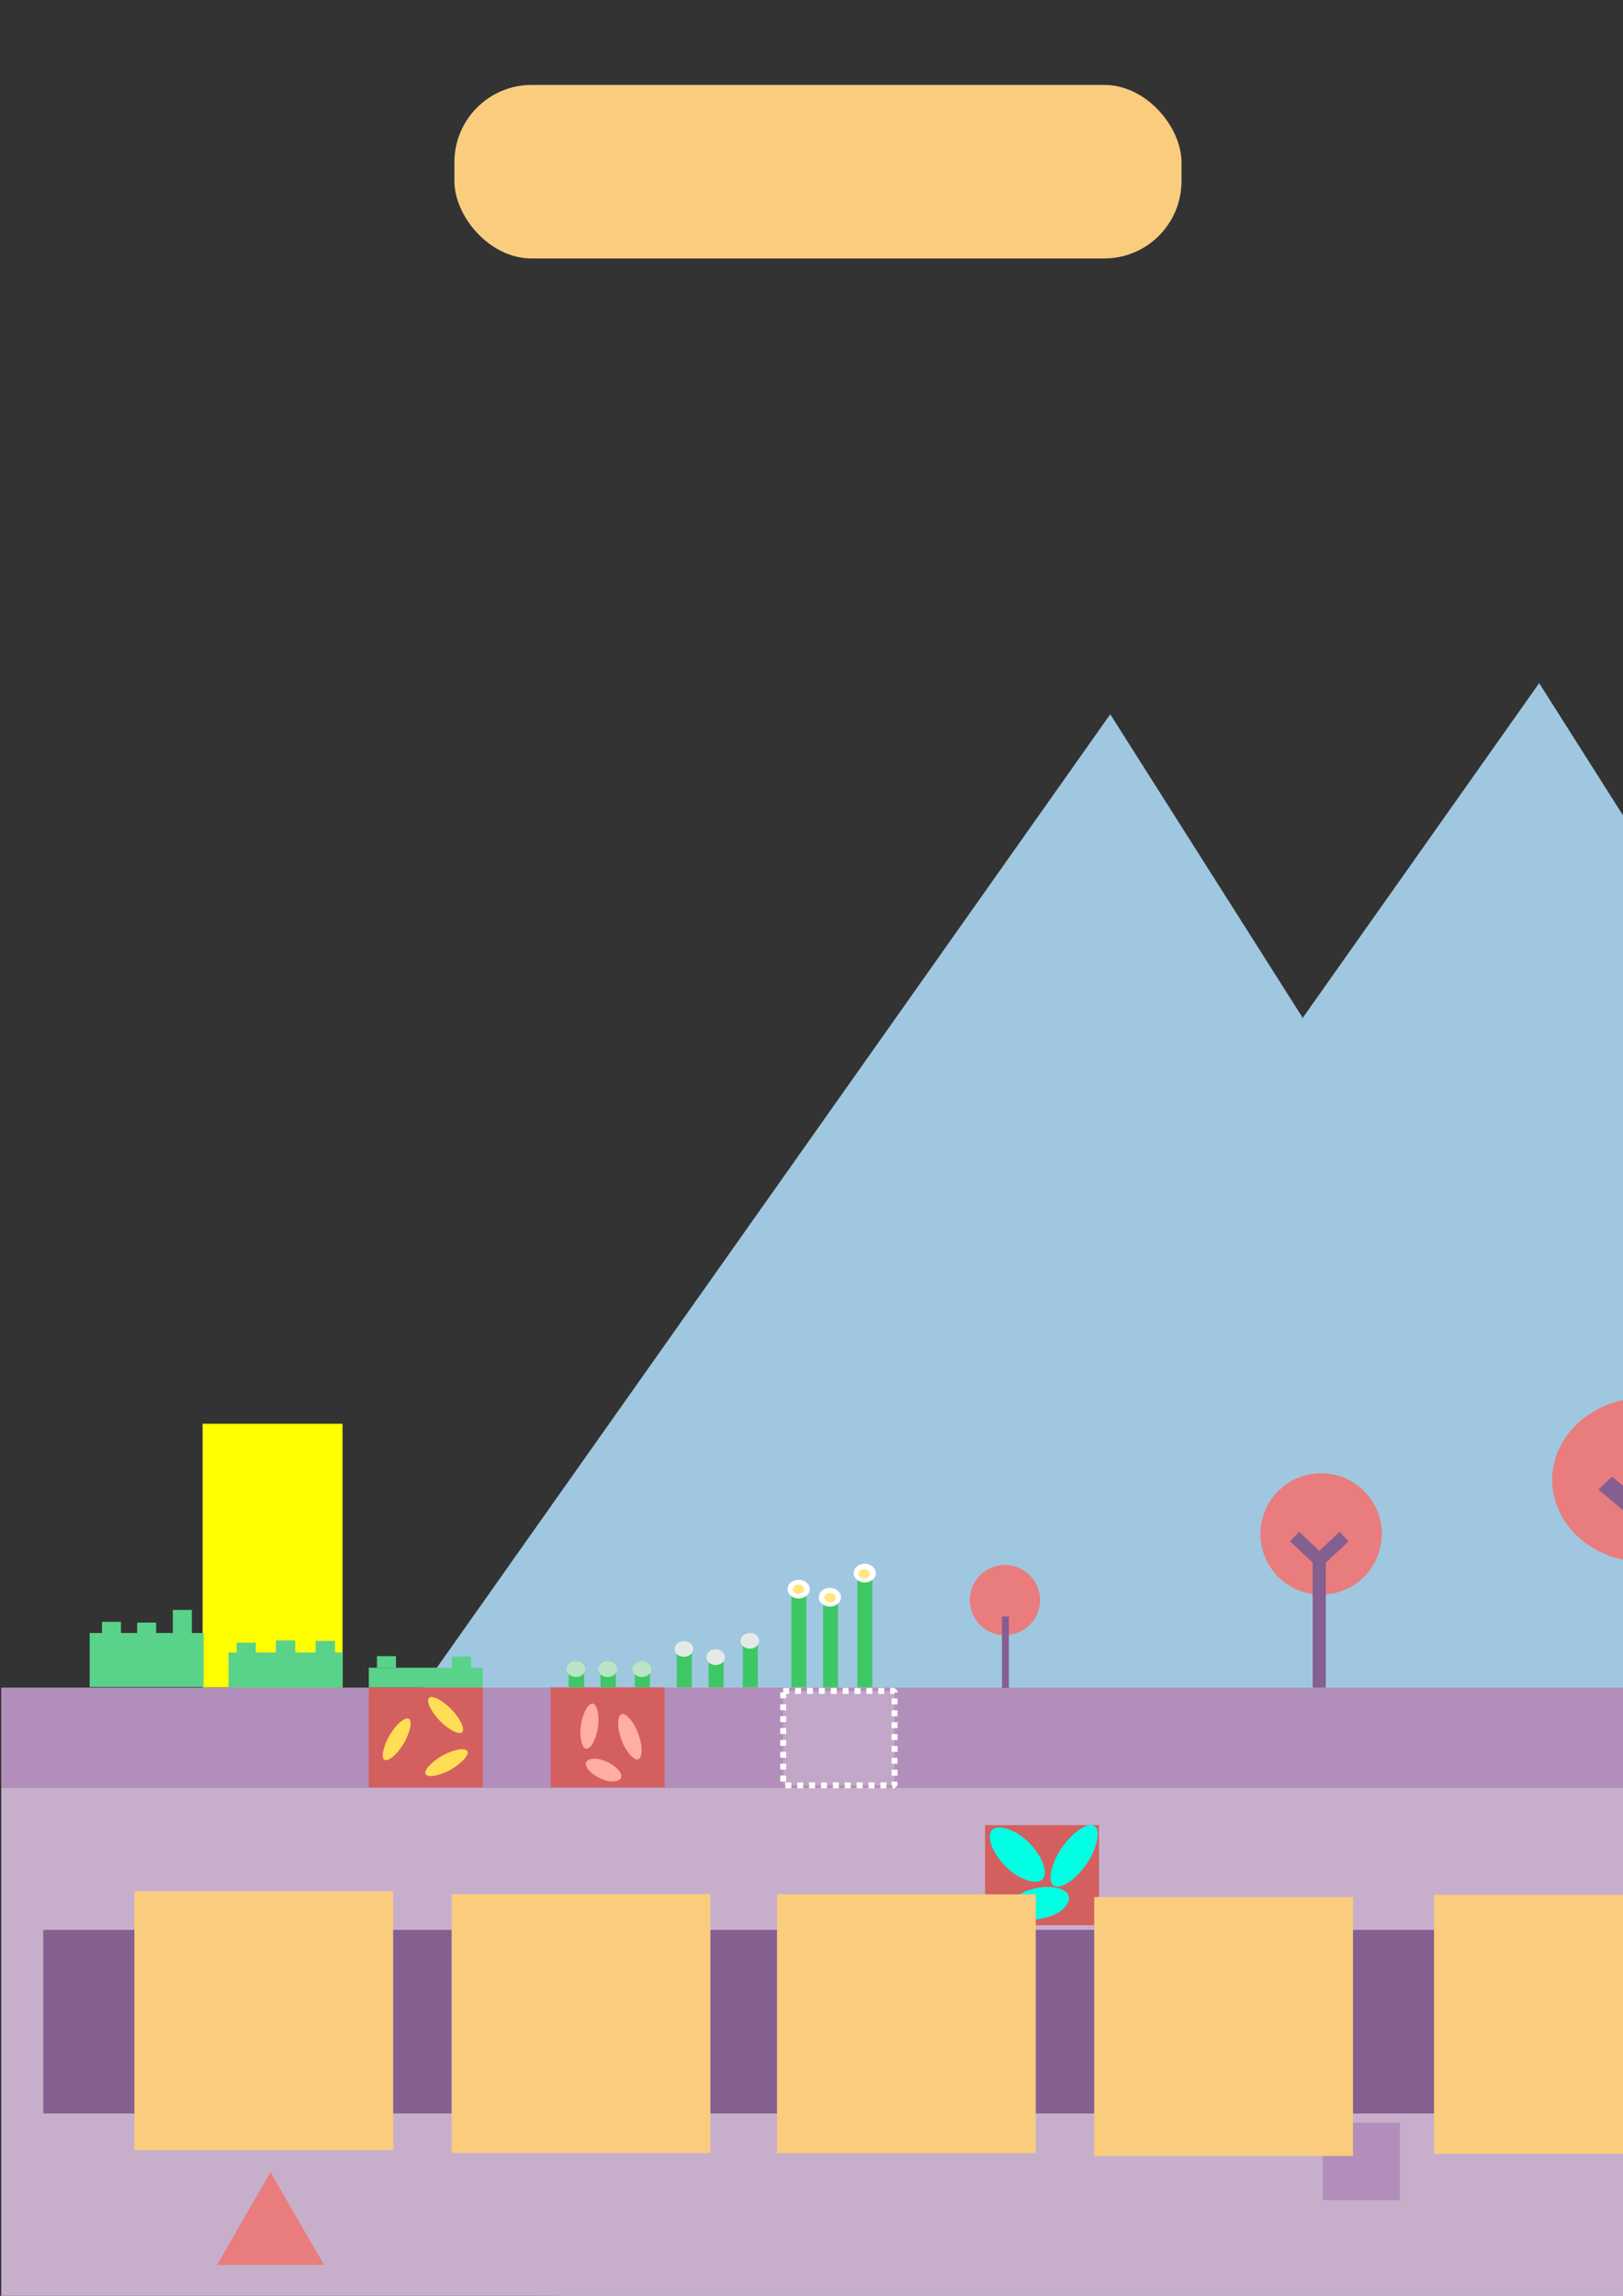 <?xml version="1.0" encoding="UTF-8" standalone="no"?>
<!-- Created with Inkscape (http://www.inkscape.org/) -->

<svg
   xmlns:dc="http://purl.org/dc/elements/1.1/"
   xmlns:cc="http://creativecommons.org/ns#"
   xmlns:rdf="http://www.w3.org/1999/02/22-rdf-syntax-ns#"
   xmlns:svg="http://www.w3.org/2000/svg"
   xmlns="http://www.w3.org/2000/svg"
   xmlns:sodipodi="http://sodipodi.sourceforge.net/DTD/sodipodi-0.dtd"
   xmlns:inkscape="http://www.inkscape.org/namespaces/inkscape"
   width="210mm"
   height="297mm"
   viewBox="0 0 210 297"
   version="1.1"
   id="svg8"
   sodipodi:docname="components.svg"
   inkscape:version="0.92.2 (5c3e80d, 2017-08-06)">
  <rect x="0" y="0" width="210" height="297" fill="#333333" stroke="none"/>
  <defs
     id="defs2" />
  <sodipodi:namedview
     id="base"
     pagecolor="#ffffff"
     bordercolor="#666666"
     borderopacity="1.0"
     inkscape:pageopacity="0.0"
     inkscape:pageshadow="2"
     inkscape:zoom="0.98994949"
     inkscape:cx="581.93061"
     inkscape:cy="330.01416"
     inkscape:document-units="mm"
     inkscape:current-layer="layer12"
     showgrid="false"
     inkscape:measure-start="90.728,248.571"
     inkscape:measure-end="0,0"
     inkscape:window-width="1920"
     inkscape:window-height="1017"
     inkscape:window-x="-8"
     inkscape:window-y="-8"
     inkscape:window-maximized="1" />
  <g
     inkscape:label="Calque 1"
     inkscape:groupmode="layer"
     id="layer1"
     style="display:inline" />
  <g
     inkscape:groupmode="layer"
     id="layer4"
     inkscape:label="bg_far"
     style="display:inline"
     sodipodi:insensitive="true">
    <path
       sodipodi:type="star"
       style="opacity:1;fill:#9fc7e0;fill-opacity:1;stroke:none;stroke-width:1.323;stroke-miterlimit:4;stroke-dasharray:none;stroke-opacity:1"
       id="path5440"
       sodipodi:sides="3"
       sodipodi:cx="71.059525"
       sodipodi:cy="342.35712"
       sodipodi:r1="258.60641"
       sodipodi:r2="129.30322"
       sodipodi:arg1="-1.5474088"
       sodipodi:arg2="-0.50021123"
       inkscape:flatsided="false"
       inkscape:rounded="0"
       inkscape:randomized="0"
       d="M 77.107,83.821 184.521,280.342 291.934,476.862 68.036,471.625 -155.863,466.388 -39.378,275.104 Z"
       inkscape:transform-center-x="1.8623286"
       inkscape:transform-center-y="-32.94243"
       transform="matrix(0.616,0,0,0.531,96.158,47.893)"
       inkscape:export-filename="C:\Users\Brice\Documents\ldjam41\assets\world\far_background.png"
       inkscape:export-xdpi="54"
       inkscape:export-ydpi="54" />
    <path
       sodipodi:type="star"
       style="opacity:1;fill:#9fc7e0;fill-opacity:1;stroke:none;stroke-width:1.323;stroke-miterlimit:4;stroke-dasharray:none;stroke-opacity:1"
       id="path5440-3"
       sodipodi:sides="3"
       sodipodi:cx="71.059525"
       sodipodi:cy="342.35712"
       sodipodi:r1="258.60641"
       sodipodi:r2="129.30322"
       sodipodi:arg1="-1.5474088"
       sodipodi:arg2="-0.50021123"
       inkscape:flatsided="false"
       inkscape:rounded="0"
       inkscape:randomized="0"
       d="M 77.107,83.821 184.521,280.342 291.934,476.862 68.036,471.625 -155.863,466.388 -39.378,275.104 Z"
       inkscape:transform-center-x="1.8623286"
       inkscape:transform-center-y="-32.94243"
       transform="matrix(0.616,0,0,0.531,151.655,43.866)"
       inkscape:export-filename="C:\Users\Brice\Documents\ldjam41\assets\world\far_background.png"
       inkscape:export-xdpi="54"
       inkscape:export-ydpi="54" />
  </g>
  <g
     inkscape:groupmode="layer"
     id="layer3"
     inkscape:label="background"
     style="display:inline"
     sodipodi:insensitive="true">
    <rect
       style="opacity:1;fill:#72ba8a;fill-opacity:1;stroke:none;stroke-width:0.624;stroke-miterlimit:4;stroke-dasharray:none;stroke-opacity:1"
       id="rect5387-7"
       width="110.974"
       height="151.564"
       x="301.22"
       y="156.149"
       rx="52.961"
       inkscape:export-filename="C:\Users\Brice\Documents\ldjam41\assets\world\background.png"
       inkscape:export-xdpi="54"
       inkscape:export-ydpi="54" />
    <rect
       style="opacity:1;fill:#a0d0c2;fill-opacity:1;stroke:none;stroke-width:0.692;stroke-miterlimit:4;stroke-dasharray:none;stroke-opacity:1"
       id="rect5387"
       width="110.974"
       height="186.437"
       x="397.065"
       y="113.71"
       rx="52.961"
       inkscape:export-filename="C:\Users\Brice\Documents\ldjam41\assets\world\background.png"
       inkscape:export-xdpi="54"
       inkscape:export-ydpi="54" />
  </g>
  <g
     inkscape:groupmode="layer"
     id="layer2"
     inkscape:label="ground"
     sodipodi:insensitive="true"
     style="display:inline">
    <rect
       style="opacity:1;fill:#c7afcc;fill-opacity:1;stroke:none;stroke-width:5.535;stroke-miterlimit:4;stroke-dasharray:none;stroke-opacity:1"
       id="rect4543"
       width="1202.22"
       height="80.494"
       x="0.164"
       y="218.319"
       inkscape:export-filename="C:\Users\Brice\Documents\ldjam41\assets\world\ground.png"
       inkscape:export-xdpi="54"
       inkscape:export-ydpi="54" />
    <rect
       style="opacity:1;fill:#b28eba;fill-opacity:1;stroke:none;stroke-width:3.434;stroke-miterlimit:4;stroke-dasharray:none;stroke-opacity:1"
       id="rect4545"
       width="1202.22"
       height="12.985"
       x="0.164"
       y="218.319"
       inkscape:export-filename="C:\Users\Brice\Documents\ldjam41\assets\world\ground.png"
       inkscape:export-xdpi="54"
       inkscape:export-ydpi="54" />
    <rect
       style="opacity:1;fill:#b28eba;fill-opacity:1;stroke:none;stroke-width:1.323;stroke-miterlimit:4;stroke-dasharray:none;stroke-opacity:1"
       id="rect5277"
       width="10"
       height="10"
       x="32.506"
       y="248.619"
       inkscape:export-filename="C:\Users\Brice\Documents\ldjam41\assets\world\ground.png"
       inkscape:export-xdpi="54"
       inkscape:export-ydpi="54" />
    <rect
       style="opacity:1;fill:#b28eba;fill-opacity:1;stroke:none;stroke-width:1.323;stroke-miterlimit:4;stroke-dasharray:none;stroke-opacity:1"
       id="rect5277-1"
       width="10"
       height="10"
       x="171.137"
       y="274.613"
       inkscape:export-filename="C:\Users\Brice\Documents\ldjam41\assets\world\ground.png"
       inkscape:export-xdpi="54"
       inkscape:export-ydpi="54" />
    <rect
       style="opacity:1;fill:#b28eba;fill-opacity:1;stroke:none;stroke-width:1.323;stroke-miterlimit:4;stroke-dasharray:none;stroke-opacity:1"
       id="rect5277-1-5"
       width="10"
       height="10"
       x="328.375"
       y="254.202"
       inkscape:export-filename="C:\Users\Brice\Documents\ldjam41\assets\world\ground.png"
       inkscape:export-xdpi="54"
       inkscape:export-ydpi="54" />
    <rect
       style="opacity:1;fill:#b28eba;fill-opacity:1;stroke:none;stroke-width:1.323;stroke-miterlimit:4;stroke-dasharray:none;stroke-opacity:1"
       id="rect5277-1-5-8"
       width="10"
       height="10"
       x="528.702"
       y="273.101"
       inkscape:export-filename="C:\Users\Brice\Documents\ldjam41\assets\world\ground.png"
       inkscape:export-xdpi="54"
       inkscape:export-ydpi="54" />
    <rect
       style="opacity:1;fill:#b28eba;fill-opacity:1;stroke:none;stroke-width:1.323;stroke-miterlimit:4;stroke-dasharray:none;stroke-opacity:1"
       id="rect5277-1-5-8-6"
       width="10"
       height="10"
       x="685.94"
       y="254.958"
       inkscape:export-filename="C:\Users\Brice\Documents\ldjam41\assets\world\ground.png"
       inkscape:export-xdpi="54"
       inkscape:export-ydpi="54" />
    <rect
       style="opacity:1;fill:#b28eba;fill-opacity:1;stroke:none;stroke-width:1.323;stroke-miterlimit:4;stroke-dasharray:none;stroke-opacity:1"
       id="rect5277-1-5-8-6-3"
       width="10"
       height="10"
       x="843.935"
       y="277.637"
       inkscape:export-filename="C:\Users\Brice\Documents\ldjam41\assets\world\ground.png"
       inkscape:export-xdpi="54"
       inkscape:export-ydpi="54" />
    <rect
       style="opacity:1;fill:#b28eba;fill-opacity:1;stroke:none;stroke-width:1.323;stroke-miterlimit:4;stroke-dasharray:none;stroke-opacity:1"
       id="rect5277-1-5-8-6-3-5"
       width="10"
       height="10"
       x="1052.577"
       y="247.399"
       inkscape:export-filename="C:\Users\Brice\Documents\ldjam41\assets\world\ground.png"
       inkscape:export-xdpi="54"
       inkscape:export-ydpi="54" />
  </g>
  <g
     inkscape:groupmode="layer"
     id="layer7"
     inkscape:label="player"
     sodipodi:insensitive="true">
    <rect
       style="opacity:1;fill:#ffff00;fill-opacity:1;stroke:none;stroke-width:1.339;stroke-miterlimit:4;stroke-dasharray:none;stroke-opacity:1"
       id="rect6040"
       width="18.108"
       height="34.105"
       x="26.21"
       y="184.182"
       inkscape:export-filename="C:\Users\Brice\Documents\ldjam41\assets\player\player.png"
       inkscape:export-xdpi="54"
       inkscape:export-ydpi="54" />
  </g>
  <g
     inkscape:groupmode="layer"
     id="layer5"
     inkscape:label="grass_seed"
     sodipodi:insensitive="true"
     style="display:inline">
    <rect
       style="opacity:1;fill:#d35f5f;fill-opacity:1;stroke:none;stroke-width:1.569;stroke-miterlimit:4;stroke-dasharray:none;stroke-opacity:1"
       id="rect5478"
       width="14.741"
       height="12.946"
       x="47.719"
       y="218.286"
       inkscape:export-filename="C:\Users\Brice\Documents\ldjam41\assets\items\seeds\grass.png"
       inkscape:export-xdpi="54"
       inkscape:export-ydpi="54" />
    <rect
       style="opacity:1;fill:#ffdd55;fill-opacity:1;stroke:none;stroke-width:1.609;stroke-miterlimit:4;stroke-dasharray:none;stroke-opacity:1"
       id="rect5480"
       width="2.113"
       height="6.176"
       x="159.195"
       y="162.987"
       rx="12.162"
       transform="rotate(31.127)"
       inkscape:export-filename="C:\Users\Brice\Documents\ldjam41\assets\items\seeds\grass.png"
       inkscape:export-xdpi="54"
       inkscape:export-ydpi="54" />
    <rect
       style="opacity:1;fill:#ffdd55;fill-opacity:1;stroke:none;stroke-width:1.609;stroke-miterlimit:4;stroke-dasharray:none;stroke-opacity:1"
       id="rect5480-2"
       width="2.113"
       height="6.176"
       x="-112.229"
       y="197.386"
       rx="12.162"
       transform="rotate(-43.577)"
       inkscape:export-filename="C:\Users\Brice\Documents\ldjam41\assets\items\seeds\grass.png"
       inkscape:export-xdpi="54"
       inkscape:export-ydpi="54"
       inkscape:transform-center-x="-1.0690781"
       inkscape:transform-center-y="0.13363476" />
    <rect
       style="opacity:1;fill:#ffdd55;fill-opacity:1;stroke:none;stroke-width:1.609;stroke-miterlimit:4;stroke-dasharray:none;stroke-opacity:1"
       id="rect5480-2-9"
       width="2.113"
       height="6.176"
       x="226.944"
       y="54.79"
       rx="12.162"
       transform="rotate(61.539)"
       inkscape:export-filename="C:\Users\Brice\Documents\ldjam41\assets\items\seeds\grass.png"
       inkscape:export-xdpi="54"
       inkscape:export-ydpi="54" />
  </g>
  <g
     inkscape:label="flower_seed"
     id="g5545"
     inkscape:groupmode="layer"
     style="display:inline"
     sodipodi:insensitive="true">
    <rect
       y="218.286"
       x="71.249"
       height="12.946"
       width="14.741"
       id="rect5533"
       style="opacity:1;fill:#d35f5f;fill-opacity:1;stroke:none;stroke-width:1.569;stroke-miterlimit:4;stroke-dasharray:none;stroke-opacity:1" />
    <rect
       transform="matrix(0.984,-0.181,-0.106,0.994,0,0)"
       rx="13.408"
       y="240.611"
       x="102.582"
       height="5.868"
       width="2.329"
       id="rect5535"
       style="opacity:1;fill:#ffaea1;fill-opacity:1;stroke:none;stroke-width:1.647;stroke-miterlimit:4;stroke-dasharray:none;stroke-opacity:1"
       inkscape:export-filename="C:\Users\Brice\Documents\ldjam41\assets\items\seeds\flower.png"
       inkscape:export-xdpi="54"
       inkscape:export-ydpi="54" />
    <rect
       transform="matrix(0.805,-0.593,0.38,0.925,0,0)"
       rx="13.86"
       y="233.189"
       x="-11.501"
       height="6.199"
       width="2.408"
       id="rect5537"
       style="opacity:1;fill:#ffaea1;fill-opacity:1;stroke:none;stroke-width:1.721;stroke-miterlimit:4;stroke-dasharray:none;stroke-opacity:1"
       inkscape:export-filename="C:\Users\Brice\Documents\ldjam41\assets\items\seeds\flower.png"
       inkscape:export-xdpi="54"
       inkscape:export-ydpi="54" />
    <rect
       transform="matrix(-0.238,-0.971,0.963,0.268,0,0)"
       rx="16.126"
       y="22.112"
       x="-230.469"
       height="4.751"
       width="2.802"
       id="rect5541"
       style="opacity:1;fill:#ffaea1;fill-opacity:1;stroke:none;stroke-width:1.625;stroke-miterlimit:4;stroke-dasharray:none;stroke-opacity:1"
       inkscape:export-filename="C:\Users\Brice\Documents\ldjam41\assets\items\seeds\flower.png"
       inkscape:export-xdpi="54"
       inkscape:export-ydpi="54" />
  </g>
  <g
     inkscape:groupmode="layer"
     id="layer6"
     inkscape:label="grass_grow_0"
     sodipodi:insensitive="true"
     style="display:inline">
    <rect
       style="opacity:1;fill:#59d28a;fill-opacity:1;stroke:none;stroke-width:1.365;stroke-miterlimit:4;stroke-dasharray:none;stroke-opacity:1"
       id="rect5558"
       width="14.741"
       height="2.54"
       x="47.719"
       y="215.746"
       inkscape:export-filename="C:\Users\Brice\Documents\ldjam41\assets\items\seeds\grass_grow_0.png"
       inkscape:export-xdpi="54"
       inkscape:export-ydpi="54" />
    <rect
       style="opacity:1;fill:#59d28a;fill-opacity:1;stroke:none;stroke-width:1.739;stroke-miterlimit:4;stroke-dasharray:none;stroke-opacity:1"
       id="rect5560"
       width="2.46"
       height="1.497"
       x="48.778"
       y="214.25"
       inkscape:export-filename="C:\Users\Brice\Documents\ldjam41\assets\items\seeds\grass_grow_0.png"
       inkscape:export-xdpi="54"
       inkscape:export-ydpi="54" />
    <rect
       style="opacity:1;fill:#59d28a;fill-opacity:1;stroke:none;stroke-width:1.739;stroke-miterlimit:4;stroke-dasharray:none;stroke-opacity:1"
       id="rect5560-3"
       width="2.46"
       height="1.497"
       x="58.478"
       y="214.31"
       inkscape:export-filename="C:\Users\Brice\Documents\ldjam41\assets\items\seeds\grass_grow_0.png"
       inkscape:export-xdpi="54"
       inkscape:export-ydpi="54" />
  </g>
  <g
     inkscape:label="grass_grow_1"
     id="g5598"
     inkscape:groupmode="layer"
     sodipodi:insensitive="true"
     style="display:inline">
    <rect
       inkscape:export-ydpi="54"
       inkscape:export-xdpi="54"
       inkscape:export-filename="C:\Users\Brice\Documents\ldjam41\assets\items\seeds\grass_grow_1.png"
       y="213.784"
       x="29.577"
       height="4.503"
       width="14.741"
       id="rect5592"
       style="opacity:1;fill:#59d28a;fill-opacity:1;stroke:none;stroke-width:1.817;stroke-miterlimit:4;stroke-dasharray:none;stroke-opacity:1" />
    <rect
       inkscape:export-ydpi="54"
       inkscape:export-xdpi="54"
       inkscape:export-filename="C:\Users\Brice\Documents\ldjam41\assets\items\seeds\grass_grow_1.png"
       y="212.511"
       x="30.635"
       height="1.802"
       width="2.46"
       id="rect5594"
       style="opacity:1;fill:#59d28a;fill-opacity:1;stroke:none;stroke-width:1.908;stroke-miterlimit:4;stroke-dasharray:none;stroke-opacity:1" />
    <rect
       inkscape:export-ydpi="54"
       inkscape:export-xdpi="54"
       inkscape:export-filename="C:\Users\Brice\Documents\ldjam41\assets\items\seeds\grass_grow_1.png"
       y="212.296"
       x="40.864"
       height="2.653"
       width="2.46"
       id="rect5596"
       style="opacity:1;fill:#59d28a;fill-opacity:1;stroke:none;stroke-width:2.315;stroke-miterlimit:4;stroke-dasharray:none;stroke-opacity:1" />
    <rect
       inkscape:export-ydpi="54"
       inkscape:export-xdpi="54"
       inkscape:export-filename="C:\Users\Brice\Documents\ldjam41\assets\items\seeds\grass_grow_1.png"
       y="212.236"
       x="35.717"
       height="2.653"
       width="2.46"
       id="rect5596-0"
       style="opacity:1;fill:#59d28a;fill-opacity:1;stroke:none;stroke-width:2.315;stroke-miterlimit:4;stroke-dasharray:none;stroke-opacity:1" />
  </g>
  <g
     inkscape:groupmode="layer"
     id="g5623"
     inkscape:label="grass_grow_2"
     sodipodi:insensitive="true"
     style="display:inline">
    <rect
       style="opacity:1;fill:#59d28a;fill-opacity:1;stroke:none;stroke-width:1.817;stroke-miterlimit:4;stroke-dasharray:none;stroke-opacity:1"
       id="rect5615"
       width="14.741"
       height="4.503"
       x="29.577"
       y="213.784"
       inkscape:export-filename="C:\Users\Brice\Documents\ldjam41\assets\items\seeds\grass_grow_1.png"
       inkscape:export-xdpi="54"
       inkscape:export-ydpi="54" />
    <rect
       style="opacity:1;fill:#59d28a;fill-opacity:1;stroke:none;stroke-width:1.908;stroke-miterlimit:4;stroke-dasharray:none;stroke-opacity:1"
       id="rect5617"
       width="2.46"
       height="1.802"
       x="30.635"
       y="212.511"
       inkscape:export-filename="C:\Users\Brice\Documents\ldjam41\assets\items\seeds\grass_grow_1.png"
       inkscape:export-xdpi="54"
       inkscape:export-ydpi="54" />
    <rect
       style="opacity:1;fill:#59d28a;fill-opacity:1;stroke:none;stroke-width:2.315;stroke-miterlimit:4;stroke-dasharray:none;stroke-opacity:1"
       id="rect5619"
       width="2.46"
       height="2.653"
       x="40.864"
       y="212.296"
       inkscape:export-filename="C:\Users\Brice\Documents\ldjam41\assets\items\seeds\grass_grow_1.png"
       inkscape:export-xdpi="54"
       inkscape:export-ydpi="54" />
    <rect
       style="opacity:1;fill:#59d28a;fill-opacity:1;stroke:none;stroke-width:2.315;stroke-miterlimit:4;stroke-dasharray:none;stroke-opacity:1"
       id="rect5621"
       width="2.46"
       height="2.653"
       x="35.717"
       y="212.236"
       inkscape:export-filename="C:\Users\Brice\Documents\ldjam41\assets\items\seeds\grass_grow_1.png"
       inkscape:export-xdpi="54"
       inkscape:export-ydpi="54" />
    <rect
       style="opacity:1;fill:#59d28a;fill-opacity:1;stroke:none;stroke-width:2.263;stroke-miterlimit:4;stroke-dasharray:none;stroke-opacity:1"
       id="rect5615-3"
       width="14.741"
       height="6.989"
       x="11.606"
       y="211.252"
       inkscape:export-filename="C:\Users\Brice\Documents\ldjam41\assets\items\seeds\grass_grow_2.png"
       inkscape:export-xdpi="54"
       inkscape:export-ydpi="54" />
    <rect
       style="opacity:1;fill:#59d28a;fill-opacity:1;stroke:none;stroke-width:2.378;stroke-miterlimit:4;stroke-dasharray:none;stroke-opacity:1"
       id="rect5617-7"
       width="2.46"
       height="2.797"
       x="13.193"
       y="209.806"
       inkscape:export-filename="C:\Users\Brice\Documents\ldjam41\assets\items\seeds\grass_grow_2.png"
       inkscape:export-xdpi="54"
       inkscape:export-ydpi="54" />
    <rect
       style="opacity:1;fill:#59d28a;fill-opacity:1;stroke:none;stroke-width:3.279;stroke-miterlimit:4;stroke-dasharray:none;stroke-opacity:1"
       id="rect5619-5"
       width="2.46"
       height="5.32"
       x="22.364"
       y="208.27"
       inkscape:export-filename="C:\Users\Brice\Documents\ldjam41\assets\items\seeds\grass_grow_2.png"
       inkscape:export-xdpi="54"
       inkscape:export-ydpi="54" />
    <rect
       style="opacity:1;fill:#59d28a;fill-opacity:1;stroke:none;stroke-width:2.885;stroke-miterlimit:4;stroke-dasharray:none;stroke-opacity:1"
       id="rect5621-2"
       width="2.46"
       height="4.117"
       x="17.746"
       y="209.907"
       inkscape:export-filename="C:\Users\Brice\Documents\ldjam41\assets\items\seeds\grass_grow_2.png"
       inkscape:export-xdpi="54"
       inkscape:export-ydpi="54" />
  </g>
  <g
     inkscape:label="flower_grow_0"
     id="g5663"
     inkscape:groupmode="layer"
     sodipodi:insensitive="true"
     style="display:inline">
    <rect
       inkscape:export-ydpi="54"
       inkscape:export-xdpi="54"
       inkscape:export-filename="C:\Users\Brice\Documents\ldjam41\assets\items\seeds\grass_grow_0.png"
       y="216.229"
       x="73.608"
       height="2.021"
       width="1.937"
       id="rect5657"
       style="opacity:1;fill:#3ec765;fill-opacity:1;stroke:none;stroke-width:0.441;stroke-miterlimit:4;stroke-dasharray:none;stroke-opacity:1" />
    <ellipse
       style="opacity:1;fill:#bae4c6;fill-opacity:1;stroke:none;stroke-width:1.292;stroke-miterlimit:4;stroke-dasharray:none;stroke-opacity:1"
       id="path5665"
       cx="74.522"
       cy="215.929"
       rx="1.204"
       ry="1.016" />
    <rect
       inkscape:export-ydpi="54"
       inkscape:export-xdpi="54"
       inkscape:export-filename="C:\Users\Brice\Documents\ldjam41\assets\items\seeds\grass_grow_0.png"
       y="216.233"
       x="77.715"
       height="2.021"
       width="1.937"
       id="rect5657-7"
       style="opacity:1;fill:#3ec765;fill-opacity:1;stroke:none;stroke-width:0.441;stroke-miterlimit:4;stroke-dasharray:none;stroke-opacity:1" />
    <ellipse
       style="opacity:1;fill:#bae4c6;fill-opacity:1;stroke:none;stroke-width:1.292;stroke-miterlimit:4;stroke-dasharray:none;stroke-opacity:1"
       id="path5665-4"
       cx="78.628"
       cy="215.933"
       rx="1.204"
       ry="1.016" />
    <rect
       inkscape:export-ydpi="54"
       inkscape:export-xdpi="54"
       inkscape:export-filename="C:\Users\Brice\Documents\ldjam41\assets\items\seeds\grass_grow_0.png"
       y="216.233"
       x="82.147"
       height="2.021"
       width="1.937"
       id="rect5657-7-7"
       style="opacity:1;fill:#3ec765;fill-opacity:1;stroke:none;stroke-width:0.441;stroke-miterlimit:4;stroke-dasharray:none;stroke-opacity:1" />
    <ellipse
       style="opacity:1;fill:#bae4c6;fill-opacity:1;stroke:none;stroke-width:1.292;stroke-miterlimit:4;stroke-dasharray:none;stroke-opacity:1"
       id="path5665-4-9"
       cx="83.06"
       cy="215.933"
       rx="1.204"
       ry="1.016" />
  </g>
  <g
     inkscape:groupmode="layer"
     id="g5715"
     inkscape:label="flower_grow_1"
     style="display:inline"
     sodipodi:insensitive="true">
    <rect
       style="opacity:1;fill:#3ec765;fill-opacity:1;stroke:none;stroke-width:0.441;stroke-miterlimit:4;stroke-dasharray:none;stroke-opacity:1"
       id="rect5703"
       width="1.937"
       height="2.021"
       x="73.608"
       y="216.229"
       inkscape:export-filename="C:\Users\Brice\Documents\ldjam41\assets\items\seeds\grass_grow_0.png"
       inkscape:export-xdpi="54"
       inkscape:export-ydpi="54" />
    <ellipse
       ry="1.016"
       rx="1.204"
       cy="215.929"
       cx="74.522"
       id="ellipse5705"
       style="opacity:1;fill:#bae4c6;fill-opacity:1;stroke:none;stroke-width:1.292;stroke-miterlimit:4;stroke-dasharray:none;stroke-opacity:1" />
    <rect
       style="opacity:1;fill:#3ec765;fill-opacity:1;stroke:none;stroke-width:0.441;stroke-miterlimit:4;stroke-dasharray:none;stroke-opacity:1"
       id="rect5707"
       width="1.937"
       height="2.021"
       x="77.715"
       y="216.233"
       inkscape:export-filename="C:\Users\Brice\Documents\ldjam41\assets\items\seeds\grass_grow_0.png"
       inkscape:export-xdpi="54"
       inkscape:export-ydpi="54" />
    <ellipse
       ry="1.016"
       rx="1.204"
       cy="215.933"
       cx="78.628"
       id="ellipse5709"
       style="opacity:1;fill:#bae4c6;fill-opacity:1;stroke:none;stroke-width:1.292;stroke-miterlimit:4;stroke-dasharray:none;stroke-opacity:1" />
    <rect
       style="opacity:1;fill:#3ec765;fill-opacity:1;stroke:none;stroke-width:0.441;stroke-miterlimit:4;stroke-dasharray:none;stroke-opacity:1"
       id="rect5711"
       width="1.937"
       height="2.021"
       x="82.147"
       y="216.233"
       inkscape:export-filename="C:\Users\Brice\Documents\ldjam41\assets\items\seeds\grass_grow_0.png"
       inkscape:export-xdpi="54"
       inkscape:export-ydpi="54" />
    <ellipse
       ry="1.016"
       rx="1.204"
       cy="215.933"
       cx="83.06"
       id="ellipse5713"
       style="opacity:1;fill:#bae4c6;fill-opacity:1;stroke:none;stroke-width:1.292;stroke-miterlimit:4;stroke-dasharray:none;stroke-opacity:1" />
    <rect
       style="opacity:1;fill:#3ec765;fill-opacity:1;stroke:none;stroke-width:0.66;stroke-miterlimit:4;stroke-dasharray:none;stroke-opacity:1"
       id="rect5703-0"
       width="1.937"
       height="4.521"
       x="87.577"
       y="213.76"
       inkscape:export-filename="C:\Users\Brice\Documents\ldjam41\assets\items\seeds\flower_grow_1.png"
       inkscape:export-xdpi="54"
       inkscape:export-ydpi="54" />
    <ellipse
       ry="1.016"
       rx="1.204"
       cy="213.32"
       cx="88.49"
       id="ellipse5705-8"
       style="opacity:1;fill:#e6eae7;fill-opacity:1;stroke:none;stroke-width:1.292;stroke-miterlimit:4;stroke-dasharray:none;stroke-opacity:1"
       inkscape:export-filename="C:\Users\Brice\Documents\ldjam41\assets\items\seeds\flower_grow_1.png"
       inkscape:export-xdpi="54"
       inkscape:export-ydpi="54" />
    <rect
       style="opacity:1;fill:#3ec765;fill-opacity:1;stroke:none;stroke-width:0.66;stroke-miterlimit:4;stroke-dasharray:none;stroke-opacity:1"
       id="rect5707-1"
       width="1.937"
       height="4.521"
       x="91.684"
       y="213.77"
       inkscape:export-filename="C:\Users\Brice\Documents\ldjam41\assets\items\seeds\flower_grow_1.png"
       inkscape:export-xdpi="54"
       inkscape:export-ydpi="54" />
    <ellipse
       ry="1.016"
       rx="1.204"
       cy="214.382"
       cx="92.597"
       id="ellipse5709-1"
       style="opacity:1;fill:#e6eae7;fill-opacity:1;stroke:none;stroke-width:1.292;stroke-miterlimit:4;stroke-dasharray:none;stroke-opacity:1"
       inkscape:export-filename="C:\Users\Brice\Documents\ldjam41\assets\items\seeds\flower_grow_1.png"
       inkscape:export-xdpi="54"
       inkscape:export-ydpi="54" />
    <rect
       style="opacity:1;fill:#3ec765;fill-opacity:1;stroke:none;stroke-width:0.736;stroke-miterlimit:4;stroke-dasharray:none;stroke-opacity:1"
       id="rect5711-4"
       width="1.937"
       height="5.623"
       x="96.116"
       y="212.667"
       inkscape:export-filename="C:\Users\Brice\Documents\ldjam41\assets\items\seeds\flower_grow_1.png"
       inkscape:export-xdpi="54"
       inkscape:export-ydpi="54" />
    <ellipse
       ry="1.016"
       rx="1.204"
       cy="212.266"
       cx="97.029"
       id="ellipse5713-1"
       style="opacity:1;fill:#e6eae7;fill-opacity:1;stroke:none;stroke-width:1.292;stroke-miterlimit:4;stroke-dasharray:none;stroke-opacity:1"
       inkscape:export-filename="C:\Users\Brice\Documents\ldjam41\assets\items\seeds\flower_grow_1.png"
       inkscape:export-xdpi="54"
       inkscape:export-ydpi="54" />
  </g>
  <g
     inkscape:label="flower_grow_2"
     id="g5771"
     inkscape:groupmode="layer"
     style="display:inline"
     sodipodi:insensitive="true">
    <rect
       inkscape:export-ydpi="54"
       inkscape:export-xdpi="54"
       inkscape:export-filename="C:\Users\Brice\Documents\ldjam41\assets\items\seeds\flower_grow_0.png"
       y="216.229"
       x="73.608"
       height="2.021"
       width="1.937"
       id="rect5747"
       style="opacity:1;fill:#3ec765;fill-opacity:1;stroke:none;stroke-width:0.441;stroke-miterlimit:4;stroke-dasharray:none;stroke-opacity:1" />
    <ellipse
       style="opacity:1;fill:#bae4c6;fill-opacity:1;stroke:none;stroke-width:1.292;stroke-miterlimit:4;stroke-dasharray:none;stroke-opacity:1"
       id="ellipse5749"
       cx="74.522"
       cy="215.929"
       rx="1.204"
       ry="1.016"
       inkscape:export-filename="C:\Users\Brice\Documents\ldjam41\assets\items\seeds\flower_grow_0.png"
       inkscape:export-xdpi="54"
       inkscape:export-ydpi="54" />
    <rect
       inkscape:export-ydpi="54"
       inkscape:export-xdpi="54"
       inkscape:export-filename="C:\Users\Brice\Documents\ldjam41\assets\items\seeds\flower_grow_0.png"
       y="216.233"
       x="77.715"
       height="2.021"
       width="1.937"
       id="rect5751"
       style="opacity:1;fill:#3ec765;fill-opacity:1;stroke:none;stroke-width:0.441;stroke-miterlimit:4;stroke-dasharray:none;stroke-opacity:1" />
    <ellipse
       style="opacity:1;fill:#bae4c6;fill-opacity:1;stroke:none;stroke-width:1.292;stroke-miterlimit:4;stroke-dasharray:none;stroke-opacity:1"
       id="ellipse5753"
       cx="78.628"
       cy="215.933"
       rx="1.204"
       ry="1.016"
       inkscape:export-filename="C:\Users\Brice\Documents\ldjam41\assets\items\seeds\flower_grow_0.png"
       inkscape:export-xdpi="54"
       inkscape:export-ydpi="54" />
    <rect
       inkscape:export-ydpi="54"
       inkscape:export-xdpi="54"
       inkscape:export-filename="C:\Users\Brice\Documents\ldjam41\assets\items\seeds\flower_grow_0.png"
       y="216.233"
       x="82.147"
       height="2.021"
       width="1.937"
       id="rect5755"
       style="opacity:1;fill:#3ec765;fill-opacity:1;stroke:none;stroke-width:0.441;stroke-miterlimit:4;stroke-dasharray:none;stroke-opacity:1" />
    <ellipse
       style="opacity:1;fill:#bae4c6;fill-opacity:1;stroke:none;stroke-width:1.292;stroke-miterlimit:4;stroke-dasharray:none;stroke-opacity:1"
       id="ellipse5757"
       cx="83.06"
       cy="215.933"
       rx="1.204"
       ry="1.016"
       inkscape:export-filename="C:\Users\Brice\Documents\ldjam41\assets\items\seeds\flower_grow_0.png"
       inkscape:export-xdpi="54"
       inkscape:export-ydpi="54" />
    <rect
       inkscape:export-ydpi="54"
       inkscape:export-xdpi="54"
       inkscape:export-filename="C:\Users\Brice\Documents\ldjam41\assets\items\seeds\flower_grow_2.png"
       y="205.759"
       x="102.394"
       height="12.506"
       width="1.937"
       id="rect5759"
       style="opacity:1;fill:#3ec765;fill-opacity:1;stroke:none;stroke-width:1.097;stroke-miterlimit:4;stroke-dasharray:none;stroke-opacity:1" />
    <ellipse
       style="opacity:1;fill:#ffffff;fill-opacity:1;stroke:none;stroke-width:1.543;stroke-miterlimit:4;stroke-dasharray:none;stroke-opacity:1"
       id="ellipse5761"
       cx="103.342"
       cy="205.579"
       rx="1.437"
       ry="1.213"
       inkscape:export-filename="C:\Users\Brice\Documents\ldjam41\assets\items\seeds\flower_grow_2.png"
       inkscape:export-xdpi="54"
       inkscape:export-ydpi="54" />
    <rect
       inkscape:export-ydpi="54"
       inkscape:export-xdpi="54"
       inkscape:export-filename="C:\Users\Brice\Documents\ldjam41\assets\items\seeds\flower_grow_2.png"
       y="206.797"
       x="106.501"
       height="11.494"
       width="1.937"
       id="rect5763"
       style="opacity:1;fill:#3ec765;fill-opacity:1;stroke:none;stroke-width:1.052;stroke-miterlimit:4;stroke-dasharray:none;stroke-opacity:1" />
    <ellipse
       style="opacity:1;fill:#ffffff;fill-opacity:1;stroke:none;stroke-width:1.543;stroke-miterlimit:4;stroke-dasharray:none;stroke-opacity:1"
       id="ellipse5765"
       cx="107.378"
       cy="206.627"
       rx="1.437"
       ry="1.213"
       inkscape:export-filename="C:\Users\Brice\Documents\ldjam41\assets\items\seeds\flower_grow_2.png"
       inkscape:export-xdpi="54"
       inkscape:export-ydpi="54" />
    <rect
       inkscape:export-ydpi="54"
       inkscape:export-xdpi="54"
       inkscape:export-filename="C:\Users\Brice\Documents\ldjam41\assets\items\seeds\flower_grow_2.png"
       y="202.736"
       x="110.932"
       height="15.555"
       width="1.937"
       id="rect5767"
       style="opacity:1;fill:#3ec765;fill-opacity:1;stroke:none;stroke-width:1.224;stroke-miterlimit:4;stroke-dasharray:none;stroke-opacity:1" />
    <ellipse
       style="opacity:1;fill:#ffffff;fill-opacity:1;stroke:none;stroke-width:1.543;stroke-miterlimit:4;stroke-dasharray:none;stroke-opacity:1"
       id="ellipse5769"
       cx="111.886"
       cy="203.505"
       rx="1.437"
       ry="1.213"
       inkscape:export-filename="C:\Users\Brice\Documents\ldjam41\assets\items\seeds\flower_grow_2.png"
       inkscape:export-xdpi="54"
       inkscape:export-ydpi="54" />
    <ellipse
       style="opacity:1;fill:#ffe680;fill-opacity:1;stroke:none;stroke-width:2.425;stroke-miterlimit:4;stroke-dasharray:none;stroke-opacity:1"
       id="path5773"
       cx="103.305"
       cy="205.597"
       rx="0.735"
       ry="0.612"
       inkscape:export-filename="C:\Users\Brice\Documents\ldjam41\assets\items\seeds\flower_grow_2.png"
       inkscape:export-xdpi="54"
       inkscape:export-ydpi="54" />
    <ellipse
       style="opacity:1;fill:#ffe680;fill-opacity:1;stroke:none;stroke-width:2.425;stroke-miterlimit:4;stroke-dasharray:none;stroke-opacity:1"
       id="path5773-0"
       cx="107.409"
       cy="206.69"
       rx="0.735"
       ry="0.612"
       inkscape:export-filename="C:\Users\Brice\Documents\ldjam41\assets\items\seeds\flower_grow_2.png"
       inkscape:export-xdpi="54"
       inkscape:export-ydpi="54" />
    <ellipse
       style="opacity:1;fill:#ffe680;fill-opacity:1;stroke:none;stroke-width:2.425;stroke-miterlimit:4;stroke-dasharray:none;stroke-opacity:1"
       id="path5773-0-8"
       cx="111.819"
       cy="203.622"
       rx="0.735"
       ry="0.612"
       inkscape:export-filename="C:\Users\Brice\Documents\ldjam41\assets\items\seeds\flower_grow_2.png"
       inkscape:export-xdpi="54"
       inkscape:export-ydpi="54" />
  </g>
  <g
     style="display:inline"
     inkscape:groupmode="layer"
     id="g5813"
     inkscape:label="bush_seed"
     sodipodi:insensitive="true">
    <rect
       style="opacity:1;fill:#d35f5f;fill-opacity:1;stroke:none;stroke-width:1.569;stroke-miterlimit:4;stroke-dasharray:none;stroke-opacity:1"
       id="rect5805"
       width="14.741"
       height="12.946"
       x="127.46"
       y="236.109" />
    <rect
       inkscape:export-ydpi="54"
       inkscape:export-xdpi="54"
       inkscape:export-filename="C:\Users\Brice\Documents\ldjam41\assets\items\seeds\bush.png"
       style="opacity:1;fill:#01ffe4;fill-opacity:1;stroke:none;stroke-width:2.851;stroke-miterlimit:4;stroke-dasharray:none;stroke-opacity:1"
       id="rect5807"
       width="4.529"
       height="9.049"
       x="-102.552"
       y="224.142"
       rx="26.071"
       transform="matrix(0.418,-0.908,0.759,0.651,0,0)" />
    <rect
       inkscape:export-ydpi="54"
       inkscape:export-xdpi="54"
       inkscape:export-filename="C:\Users\Brice\Documents\ldjam41\assets\items\seeds\bush.png"
       style="opacity:1;fill:#01ffe4;fill-opacity:1;stroke:none;stroke-width:2.679;stroke-miterlimit:4;stroke-dasharray:none;stroke-opacity:1"
       id="rect5809"
       width="3.875"
       height="9.334"
       x="-252.718"
       y="-161.93"
       rx="22.308"
       transform="matrix(-0.901,-0.435,0.553,-0.833,0,0)" />
    <rect
       inkscape:export-ydpi="54"
       inkscape:export-xdpi="54"
       inkscape:export-filename="C:\Users\Brice\Documents\ldjam41\assets\items\seeds\bush.png"
       style="opacity:1;fill:#01ffe4;fill-opacity:1;stroke:none;stroke-width:2.694;stroke-miterlimit:4;stroke-dasharray:none;stroke-opacity:1"
       id="rect5811"
       width="4.965"
       height="7.367"
       x="-325.071"
       y="-145.633"
       rx="28.581"
       transform="matrix(-0.816,-0.578,0.907,-0.421,0,0)" />
  </g>
  <g
     inkscape:label="bush_grow_0"
     id="g5835"
     inkscape:groupmode="layer"
     style="display:inline"
     sodipodi:insensitive="true">
    <circle
       style="opacity:1;fill:#e97d7d;fill-opacity:1;stroke:none;stroke-width:1.538;stroke-miterlimit:4;stroke-dasharray:none;stroke-opacity:1"
       id="path6037"
       cx="130.027"
       cy="206.997"
       r="4.544"
       inkscape:export-filename="C:\Users\Brice\Documents\ldjam41\assets\items\seeds\bush_grow_0.png"
       inkscape:export-xdpi="54"
       inkscape:export-ydpi="54" />
    <rect
       style="opacity:1;fill:#855f90;fill-opacity:1;stroke:none;stroke-width:0.8;stroke-miterlimit:4;stroke-dasharray:none;stroke-opacity:1"
       id="rect5854"
       width="0.893"
       height="9.237"
       x="129.646"
       y="209.121"
       inkscape:export-filename="C:\Users\Brice\Documents\ldjam41\assets\items\seeds\bush_grow_0.png"
       inkscape:export-xdpi="54"
       inkscape:export-ydpi="54" />
  </g>
  <g
     style="display:inline"
     inkscape:groupmode="layer"
     id="g5904"
     inkscape:label="bush_grow_1"
     sodipodi:insensitive="true">
    <circle
       style="display:inline;opacity:1;fill:#e97d7d;fill-opacity:1;stroke:none;stroke-width:2.657;stroke-miterlimit:4;stroke-dasharray:none;stroke-opacity:1"
       id="path6037-0"
       cx="170.94"
       cy="198.443"
       r="7.851"
       inkscape:export-filename="C:\Users\Brice\Documents\ldjam41\assets\items\seeds\bush_grow_1.png"
       inkscape:export-xdpi="54"
       inkscape:export-ydpi="54" />
    <rect
       inkscape:export-ydpi="54"
       inkscape:export-xdpi="54"
       inkscape:export-filename="C:\Users\Brice\Documents\ldjam41\assets\items\seeds\bush_grow_1.png"
       y="200.892"
       x="169.844"
       height="17.415"
       width="1.702"
       id="rect5898"
       style="opacity:1;fill:#855f90;fill-opacity:1;stroke:none;stroke-width:1.516;stroke-miterlimit:4;stroke-dasharray:none;stroke-opacity:1" />
    <rect
       style="opacity:1;fill:#855f90;fill-opacity:1;stroke:none;stroke-width:0.927;stroke-miterlimit:4;stroke-dasharray:none;stroke-opacity:1"
       id="rect6057"
       width="1.702"
       height="4.385"
       x="-30.497"
       y="258.255"
       transform="rotate(-46.669)"
       inkscape:export-filename="C:\Users\Brice\Documents\ldjam41\assets\items\seeds\bush_grow_1.png"
       inkscape:export-xdpi="54"
       inkscape:export-ydpi="54" />
    <rect
       style="display:inline;opacity:1;fill:#855f90;fill-opacity:1;stroke:none;stroke-width:0.927;stroke-miterlimit:4;stroke-dasharray:none;stroke-opacity:1"
       id="rect6057-4"
       width="1.702"
       height="4.385"
       x="-264.894"
       y="9.936"
       transform="matrix(-0.686,-0.727,-0.727,0.686,0,0)"
       inkscape:export-filename="C:\Users\Brice\Documents\ldjam41\assets\items\seeds\bush_grow_1.png"
       inkscape:export-xdpi="54"
       inkscape:export-ydpi="54" />
  </g>
  <g
     inkscape:label="bush_grow_2"
     id="g5975"
     inkscape:groupmode="layer"
     style="display:inline">
    <ellipse
       style="display:inline;opacity:1;fill:#e97d7d;fill-opacity:1;stroke:none;stroke-width:3.812;stroke-miterlimit:4;stroke-dasharray:none;stroke-opacity:1"
       id="path6037-0-1"
       cx="212.792"
       cy="191.45"
       inkscape:export-filename="C:\Users\Brice\Documents\ldjam41\assets\items\seeds\bush_grow_1.png"
       inkscape:export-xdpi="54"
       inkscape:export-ydpi="54"
       rx="11.953"
       ry="10.614" />
    <rect
       inkscape:export-ydpi="54"
       inkscape:export-xdpi="54"
       inkscape:export-filename="C:\Users\Brice\Documents\ldjam41\assets\items\seeds\bush_grow_1.png"
       y="194.761"
       x="211.124"
       height="23.545"
       width="2.591"
       id="rect5898-1"
       style="display:inline;opacity:1;fill:#855f90;fill-opacity:1;stroke:none;stroke-width:2.175;stroke-miterlimit:4;stroke-dasharray:none;stroke-opacity:1" />
    <rect
       style="display:inline;opacity:1;fill:#855f90;fill-opacity:1;stroke:none;stroke-width:1.334;stroke-miterlimit:4;stroke-dasharray:none;stroke-opacity:1"
       id="rect6057-3"
       width="2.442"
       height="6.336"
       x="-15.138"
       y="284"
       transform="matrix(0.728,-0.685,0.767,0.642,0,0)"
       inkscape:export-filename="C:\Users\Brice\Documents\ldjam41\assets\items\seeds\bush_grow_1.png"
       inkscape:export-xdpi="54"
       inkscape:export-ydpi="54" />
    <rect
       style="display:inline;opacity:1;fill:#855f90;fill-opacity:1;stroke:none;stroke-width:1.334;stroke-miterlimit:4;stroke-dasharray:none;stroke-opacity:1"
       id="rect6057-4-3"
       width="2.442"
       height="6.336"
       x="-290.06"
       y="-9.225"
       transform="matrix(-0.728,-0.685,-0.767,0.642,0,0)"
       inkscape:export-filename="C:\Users\Brice\Documents\ldjam41\assets\items\seeds\bush_grow_1.png"
       inkscape:export-xdpi="54"
       inkscape:export-ydpi="54" />
  </g>
  <g
     inkscape:groupmode="layer"
     id="layer8"
     inkscape:label="plant_indicator"
     sodipodi:insensitive="true">
    <rect
       style="display:inline;opacity:1;fill:#ffffff;fill-opacity:0.225;stroke:#ffffff;stroke-width:0.769;stroke-linejoin:bevel;stroke-miterlimit:4;stroke-dasharray:0.769, 0.769;stroke-dashoffset:0;stroke-opacity:1"
       id="rect5805-9"
       width="14.412"
       height="12.21"
       x="101.337"
       y="218.751"
       inkscape:export-filename="C:\Users\Brice\Documents\ldjam41\assets\player\plant_indicator.png"
       inkscape:export-xdpi="54"
       inkscape:export-ydpi="54" />
  </g>
  <g
     inkscape:groupmode="layer"
     id="layer9"
     inkscape:label="tree_seed"
     sodipodi:insensitive="true">
    <rect
       style="display:inline;opacity:1;fill:#d35f5f;fill-opacity:1;stroke:none;stroke-width:1.569;stroke-miterlimit:4;stroke-dasharray:none;stroke-opacity:1"
       id="rect5805-8"
       width="14.741"
       height="12.946"
       x="239.854"
       y="231.193" />
    <rect
       inkscape:export-ydpi="54"
       inkscape:export-xdpi="54"
       inkscape:export-filename="C:\Users\Brice\Documents\ldjam41\assets\items\seeds\tree.png"
       style="display:inline;opacity:1;fill:#facc7e;fill-opacity:1;stroke:none;stroke-width:2.851;stroke-miterlimit:4;stroke-dasharray:none;stroke-opacity:1"
       id="rect5807-4"
       width="4.529"
       height="9.049"
       x="328.473"
       y="213.189"
       rx="26.071"
       transform="matrix(0.995,0.101,-0.37,0.929,0,0)" />
    <rect
       inkscape:export-ydpi="54"
       inkscape:export-xdpi="54"
       inkscape:export-filename="C:\Users\Brice\Documents\ldjam41\assets\items\seeds\tree.png"
       style="display:inline;opacity:1;fill:#facc7e;fill-opacity:1;stroke:none;stroke-width:2.679;stroke-miterlimit:4;stroke-dasharray:none;stroke-opacity:1"
       id="rect5809-6"
       width="3.875"
       height="9.334"
       x="-352.563"
       y="-51.331"
       rx="22.308"
       transform="matrix(-0.808,-0.589,0.694,-0.72,0,0)" />
    <rect
       inkscape:export-ydpi="54"
       inkscape:export-xdpi="54"
       inkscape:export-filename="C:\Users\Brice\Documents\ldjam41\assets\items\seeds\tree.png"
       style="display:inline;opacity:1;fill:#facc7e;fill-opacity:1;stroke:none;stroke-width:3.273;stroke-miterlimit:4;stroke-dasharray:none;stroke-opacity:1"
       id="rect5811-0"
       width="6.221"
       height="8.679"
       x="-0.386"
       y="338.162"
       rx="35.808"
       transform="matrix(0.178,-0.984,0.708,0.706,0,0)" />
  </g>
  <g
     inkscape:groupmode="layer"
     id="layer10"
     inkscape:label="tree_grow_0"
     style="display:inline">
    <path
       sodipodi:type="star"
       style="opacity:1;fill:#facc7e;fill-opacity:1;stroke:none;stroke-width:0.729;stroke-linejoin:miter;stroke-miterlimit:4;stroke-dasharray:0.729, 0.729;stroke-dashoffset:0;stroke-opacity:1"
       id="path6492"
       sodipodi:sides="5"
       sodipodi:cx="259.10269"
       sodipodi:cy="190.03273"
       sodipodi:r1="12.463188"
       sodipodi:r2="6.2315941"
       sodipodi:arg1="0.86052532"
       sodipodi:arg2="1.4888439"
       inkscape:flatsided="true"
       inkscape:rounded="0"
       inkscape:randomized="0"
       d="m 267.229,199.482 -14.602,1.199 -5.653,-13.517 11.108,-9.553 12.518,7.613 z"
       inkscape:transform-center-x="1.4486255"
       inkscape:transform-center-y="-1.3688759"
       transform="matrix(0.861,0.079,-0.079,0.861,52.419,10.92)"
       inkscape:export-filename="C:\Users\Brice\Documents\ldjam41\assets\items\seeds\tree_grow_0.png"
       inkscape:export-xdpi="54"
       inkscape:export-ydpi="54" />
    <rect
       inkscape:export-ydpi="54"
       inkscape:export-xdpi="54"
       inkscape:export-filename="C:\Users\Brice\Documents\ldjam41\assets\items\seeds\tree_grow_0.png"
       y="198.671"
       x="259.863"
       height="19.719"
       width="1.623"
       id="rect5898-1-7"
       style="display:inline;opacity:1;fill:#855f90;fill-opacity:1;stroke:none;stroke-width:1.575;stroke-miterlimit:4;stroke-dasharray:none;stroke-opacity:1" />
    <rect
       style="display:inline;opacity:1;fill:#855f90;fill-opacity:1;stroke:none;stroke-width:0.755;stroke-miterlimit:4;stroke-dasharray:none;stroke-opacity:1"
       id="rect6057-3-5"
       width="1.373"
       height="3.613"
       x="-32.509"
       y="336.765"
       transform="matrix(0.811,-0.585,0.842,0.54,0,0)"
       inkscape:export-filename="C:\Users\Brice\Documents\ldjam41\assets\items\seeds\tree_grow_0.png"
       inkscape:export-xdpi="54"
       inkscape:export-ydpi="54" />
    <rect
       style="display:inline;opacity:1;fill:#855f90;fill-opacity:1;stroke:none;stroke-width:0.755;stroke-miterlimit:4;stroke-dasharray:none;stroke-opacity:1"
       id="rect6057-4-3-4"
       width="1.373"
       height="3.613"
       x="-335.24"
       y="9.038"
       transform="matrix(-0.811,-0.585,-0.842,0.54,0,0)"
       inkscape:export-filename="C:\Users\Brice\Documents\ldjam41\assets\items\seeds\tree_grow_0.png"
       inkscape:export-xdpi="54"
       inkscape:export-ydpi="54" />
  </g>
  <g
     inkscape:label="tree_grow_1"
     id="g6502"
     inkscape:groupmode="layer"
     style="display:inline"
     sodipodi:insensitive="true">
    <path
       inkscape:export-ydpi="54"
       inkscape:export-xdpi="54"
       inkscape:export-filename="C:\Users\Brice\Documents\ldjam41\assets\items\seeds\tree_grow_1.png"
       transform="matrix(0.861,0.079,-0.079,0.861,52.419,10.92)"
       inkscape:transform-center-y="-1.3688759"
       inkscape:transform-center-x="1.4486255"
       d="m 267.229,199.482 -14.602,1.199 -5.653,-13.517 11.108,-9.553 12.518,7.613 z"
       inkscape:randomized="0"
       inkscape:rounded="0"
       inkscape:flatsided="true"
       sodipodi:arg2="1.4888439"
       sodipodi:arg1="0.86052532"
       sodipodi:r2="6.2315941"
       sodipodi:r1="12.463188"
       sodipodi:cy="190.03273"
       sodipodi:cx="259.10269"
       sodipodi:sides="5"
       id="path6494"
       style="opacity:1;fill:#facc7e;fill-opacity:1;stroke:none;stroke-width:0.729;stroke-linejoin:miter;stroke-miterlimit:4;stroke-dasharray:0.729, 0.729;stroke-dashoffset:0;stroke-opacity:1"
       sodipodi:type="star" />
    <rect
       style="display:inline;opacity:1;fill:#855f90;fill-opacity:1;stroke:none;stroke-width:1.575;stroke-miterlimit:4;stroke-dasharray:none;stroke-opacity:1"
       id="rect6496"
       width="1.623"
       height="19.719"
       x="259.863"
       y="198.671"
       inkscape:export-filename="C:\Users\Brice\Documents\ldjam41\assets\items\seeds\tree_grow_1.png"
       inkscape:export-xdpi="54"
       inkscape:export-ydpi="54" />
    <rect
       inkscape:export-ydpi="54"
       inkscape:export-xdpi="54"
       inkscape:export-filename="C:\Users\Brice\Documents\ldjam41\assets\items\seeds\tree_grow_1.png"
       transform="matrix(0.811,-0.585,0.842,0.54,0,0)"
       y="336.765"
       x="-32.509"
       height="3.613"
       width="1.373"
       id="rect6498"
       style="display:inline;opacity:1;fill:#855f90;fill-opacity:1;stroke:none;stroke-width:0.755;stroke-miterlimit:4;stroke-dasharray:none;stroke-opacity:1" />
    <rect
       inkscape:export-ydpi="54"
       inkscape:export-xdpi="54"
       inkscape:export-filename="C:\Users\Brice\Documents\ldjam41\assets\items\seeds\tree_grow_1.png"
       transform="matrix(-0.811,-0.585,-0.842,0.54,0,0)"
       y="9.038"
       x="-335.24"
       height="3.613"
       width="1.373"
       id="rect6500"
       style="display:inline;opacity:1;fill:#855f90;fill-opacity:1;stroke:none;stroke-width:0.755;stroke-miterlimit:4;stroke-dasharray:none;stroke-opacity:1" />
    <path
       inkscape:export-ydpi="54"
       inkscape:export-xdpi="54"
       inkscape:export-filename="C:\Users\Brice\Documents\ldjam41\assets\items\seeds\tree_grow_1.png"
       transform="matrix(1.485,0.136,-0.136,1.485,-51.831,-135.901)"
       inkscape:transform-center-y="-2.3606914"
       inkscape:transform-center-x="2.4982196"
       d="m 267.229,199.482 -14.602,1.199 -5.653,-13.517 11.108,-9.553 12.518,7.613 z"
       inkscape:randomized="0"
       inkscape:rounded="0"
       inkscape:flatsided="true"
       sodipodi:arg2="1.4888439"
       sodipodi:arg1="0.86052532"
       sodipodi:r2="6.2315941"
       sodipodi:r1="12.463188"
       sodipodi:cy="190.03273"
       sodipodi:cx="259.10269"
       sodipodi:sides="5"
       id="path6494-9"
       style="display:inline;opacity:1;fill:#facc7e;fill-opacity:1;stroke:none;stroke-width:0.729;stroke-linejoin:miter;stroke-miterlimit:4;stroke-dasharray:0.729, 0.729;stroke-dashoffset:0;stroke-opacity:1"
       sodipodi:type="star" />
    <rect
       style="display:inline;opacity:1;fill:#855f90;fill-opacity:1;stroke:none;stroke-width:3.119;stroke-miterlimit:4;stroke-dasharray:none;stroke-opacity:1"
       id="rect6496-8"
       width="3.154"
       height="39.766"
       x="305.097"
       y="178.314"
       inkscape:export-filename="C:\Users\Brice\Documents\ldjam41\assets\items\seeds\tree_grow_1.png"
       inkscape:export-xdpi="54"
       inkscape:export-ydpi="54" />
    <rect
       inkscape:export-ydpi="54"
       inkscape:export-xdpi="54"
       inkscape:export-filename="C:\Users\Brice\Documents\ldjam41\assets\items\seeds\tree_grow_1.png"
       transform="matrix(0.87,-0.493,0.893,0.45,0,0)"
       y="377.558"
       x="-42.99"
       height="6.622"
       width="2.488"
       id="rect6498-8"
       style="display:inline;opacity:1;fill:#855f90;fill-opacity:1;stroke:none;stroke-width:1.377;stroke-miterlimit:4;stroke-dasharray:none;stroke-opacity:1" />
    <rect
       inkscape:export-ydpi="54"
       inkscape:export-xdpi="54"
       inkscape:export-filename="C:\Users\Brice\Documents\ldjam41\assets\items\seeds\tree_grow_1.png"
       transform="matrix(-0.87,-0.493,-0.893,0.45,0,0)"
       y="14.081"
       x="-375.174"
       height="6.622"
       width="2.488"
       id="rect6500-6"
       style="display:inline;opacity:1;fill:#855f90;fill-opacity:1;stroke:none;stroke-width:1.377;stroke-miterlimit:4;stroke-dasharray:none;stroke-opacity:1" />
    <rect
       inkscape:export-ydpi="54"
       inkscape:export-xdpi="54"
       inkscape:export-filename="C:\Users\Brice\Documents\ldjam41\assets\items\seeds\tree_grow_1.png"
       transform="matrix(0.87,-0.493,0.893,0.45,0,0)"
       y="368.193"
       x="-33.755"
       height="6.622"
       width="2.488"
       id="rect6498-8-9"
       style="display:inline;opacity:1;fill:#855f90;fill-opacity:1;stroke:none;stroke-width:1.377;stroke-miterlimit:4;stroke-dasharray:none;stroke-opacity:1" />
    <rect
       inkscape:export-ydpi="54"
       inkscape:export-xdpi="54"
       inkscape:export-filename="C:\Users\Brice\Documents\ldjam41\assets\items\seeds\tree_grow_1.png"
       transform="matrix(-0.87,-0.493,-0.893,0.45,0,0)"
       y="5.105"
       x="-365.585"
       height="6.622"
       width="2.488"
       id="rect6500-6-9"
       style="display:inline;opacity:1;fill:#855f90;fill-opacity:1;stroke:none;stroke-width:1.377;stroke-miterlimit:4;stroke-dasharray:none;stroke-opacity:1" />
  </g>
  <g
     style="display:inline"
     inkscape:groupmode="layer"
     id="g6650"
     inkscape:label="tree_grow_2"
     sodipodi:insensitive="true">
    <path
       sodipodi:type="star"
       style="opacity:1;fill:#facc7e;fill-opacity:1;stroke:none;stroke-width:0.729;stroke-linejoin:miter;stroke-miterlimit:4;stroke-dasharray:0.729, 0.729;stroke-dashoffset:0;stroke-opacity:1"
       id="path6630"
       sodipodi:sides="5"
       sodipodi:cx="259.10269"
       sodipodi:cy="190.03273"
       sodipodi:r1="12.463188"
       sodipodi:r2="6.2315941"
       sodipodi:arg1="0.86052532"
       sodipodi:arg2="1.4888439"
       inkscape:flatsided="true"
       inkscape:rounded="0"
       inkscape:randomized="0"
       d="m 267.229,199.482 -14.602,1.199 -5.653,-13.517 11.108,-9.553 12.518,7.613 z"
       inkscape:transform-center-x="1.4486255"
       inkscape:transform-center-y="-1.3688759"
       transform="matrix(0.861,0.079,-0.079,0.861,52.419,10.92)"
       inkscape:export-filename="C:\Users\Brice\Documents\ldjam41\assets\items\seeds\tree_grow_1.png"
       inkscape:export-xdpi="54"
       inkscape:export-ydpi="54" />
    <rect
       inkscape:export-ydpi="54"
       inkscape:export-xdpi="54"
       inkscape:export-filename="C:\Users\Brice\Documents\ldjam41\assets\items\seeds\tree_grow_1.png"
       y="198.671"
       x="259.863"
       height="19.719"
       width="1.623"
       id="rect6632"
       style="display:inline;opacity:1;fill:#855f90;fill-opacity:1;stroke:none;stroke-width:1.575;stroke-miterlimit:4;stroke-dasharray:none;stroke-opacity:1" />
    <rect
       style="display:inline;opacity:1;fill:#855f90;fill-opacity:1;stroke:none;stroke-width:0.755;stroke-miterlimit:4;stroke-dasharray:none;stroke-opacity:1"
       id="rect6634"
       width="1.373"
       height="3.613"
       x="-32.509"
       y="336.765"
       transform="matrix(0.811,-0.585,0.842,0.54,0,0)"
       inkscape:export-filename="C:\Users\Brice\Documents\ldjam41\assets\items\seeds\tree_grow_1.png"
       inkscape:export-xdpi="54"
       inkscape:export-ydpi="54" />
    <rect
       style="display:inline;opacity:1;fill:#855f90;fill-opacity:1;stroke:none;stroke-width:0.755;stroke-miterlimit:4;stroke-dasharray:none;stroke-opacity:1"
       id="rect6636"
       width="1.373"
       height="3.613"
       x="-335.24"
       y="9.038"
       transform="matrix(-0.811,-0.585,-0.842,0.54,0,0)"
       inkscape:export-filename="C:\Users\Brice\Documents\ldjam41\assets\items\seeds\tree_grow_1.png"
       inkscape:export-xdpi="54"
       inkscape:export-ydpi="54" />
    <path
       sodipodi:type="star"
       style="display:inline;opacity:1;fill:#facc7e;fill-opacity:1;stroke:none;stroke-width:0.729;stroke-linejoin:miter;stroke-miterlimit:4;stroke-dasharray:0.729, 0.729;stroke-dashoffset:0;stroke-opacity:1"
       id="path6638"
       sodipodi:sides="5"
       sodipodi:cx="259.10269"
       sodipodi:cy="190.03273"
       sodipodi:r1="12.463188"
       sodipodi:r2="6.2315941"
       sodipodi:arg1="0.86052532"
       sodipodi:arg2="1.4888439"
       inkscape:flatsided="true"
       inkscape:rounded="0"
       inkscape:randomized="0"
       d="m 267.229,199.482 -14.602,1.199 -5.653,-13.517 11.108,-9.553 12.518,7.613 z"
       inkscape:transform-center-x="3.3376541"
       inkscape:transform-center-y="-3.1539211"
       transform="matrix(1.983,0.182,-0.182,1.983,-118.536,-254.844)"
       inkscape:export-filename="C:\Users\Brice\Documents\ldjam41\assets\items\seeds\tree_grow_2.png"
       inkscape:export-xdpi="54"
       inkscape:export-ydpi="54" />
    <rect
       inkscape:export-ydpi="54"
       inkscape:export-xdpi="54"
       inkscape:export-filename="C:\Users\Brice\Documents\ldjam41\assets\items\seeds\tree_grow_2.png"
       y="160.227"
       x="358.326"
       height="57.852"
       width="4.214"
       id="rect6640"
       style="display:inline;opacity:1;fill:#855f90;fill-opacity:1;stroke:none;stroke-width:4.349;stroke-miterlimit:4;stroke-dasharray:none;stroke-opacity:1" />
    <rect
       style="display:inline;opacity:1;fill:#855f90;fill-opacity:1;stroke:none;stroke-width:1.839;stroke-miterlimit:4;stroke-dasharray:none;stroke-opacity:1"
       id="rect6642"
       width="3.324"
       height="8.847"
       x="-6.058"
       y="399.156"
       transform="matrix(0.87,-0.493,0.893,0.45,0,0)"
       inkscape:export-filename="C:\Users\Brice\Documents\ldjam41\assets\items\seeds\tree_grow_2.png"
       inkscape:export-xdpi="54"
       inkscape:export-ydpi="54" />
    <rect
       style="display:inline;opacity:1;fill:#855f90;fill-opacity:1;stroke:none;stroke-width:1.839;stroke-miterlimit:4;stroke-dasharray:none;stroke-opacity:1"
       id="rect6644"
       width="3.324"
       height="8.847"
       x="-396.504"
       y="-28.034"
       transform="matrix(-0.87,-0.493,-0.893,0.45,0,0)"
       inkscape:export-filename="C:\Users\Brice\Documents\ldjam41\assets\items\seeds\tree_grow_2.png"
       inkscape:export-xdpi="54"
       inkscape:export-ydpi="54" />
    <rect
       style="display:inline;opacity:1;fill:#855f90;fill-opacity:1;stroke:none;stroke-width:1.839;stroke-miterlimit:4;stroke-dasharray:none;stroke-opacity:1"
       id="rect6646"
       width="3.324"
       height="8.847"
       x="4.008"
       y="388.857"
       transform="matrix(0.87,-0.493,0.893,0.45,0,0)"
       inkscape:export-filename="C:\Users\Brice\Documents\ldjam41\assets\items\seeds\tree_grow_2.png"
       inkscape:export-xdpi="54"
       inkscape:export-ydpi="54" />
    <rect
       style="display:inline;opacity:1;fill:#855f90;fill-opacity:1;stroke:none;stroke-width:1.839;stroke-miterlimit:4;stroke-dasharray:none;stroke-opacity:1"
       id="rect6648"
       width="3.324"
       height="8.847"
       x="-385.964"
       y="-37.813"
       transform="matrix(-0.87,-0.493,-0.893,0.45,0,0)"
       inkscape:export-filename="C:\Users\Brice\Documents\ldjam41\assets\items\seeds\tree_grow_2.png"
       inkscape:export-xdpi="54"
       inkscape:export-ydpi="54" />
    <rect
       style="display:inline;opacity:1;fill:#855f90;fill-opacity:1;stroke:none;stroke-width:1.417;stroke-miterlimit:4;stroke-dasharray:none;stroke-opacity:1"
       id="rect6646-9"
       width="2.56"
       height="6.815"
       x="15.115"
       y="381.082"
       transform="matrix(0.87,-0.493,0.893,0.45,0,0)"
       inkscape:export-filename="C:\Users\Brice\Documents\ldjam41\assets\items\seeds\tree_grow_2.png"
       inkscape:export-xdpi="54"
       inkscape:export-ydpi="54" />
    <rect
       style="display:inline;opacity:1;fill:#855f90;fill-opacity:1;stroke:none;stroke-width:1.417;stroke-miterlimit:4;stroke-dasharray:none;stroke-opacity:1"
       id="rect6648-3"
       width="2.56"
       height="6.815"
       x="-375.423"
       y="-46.278"
       transform="matrix(-0.87,-0.493,-0.893,0.45,0,0)"
       inkscape:export-filename="C:\Users\Brice\Documents\ldjam41\assets\items\seeds\tree_grow_2.png"
       inkscape:export-xdpi="54"
       inkscape:export-ydpi="54" />
  </g>
  <g
     inkscape:groupmode="layer"
     id="layer11"
     inkscape:label="cloud"
     sodipodi:insensitive="true">
    <rect
       style="display:inline;opacity:1;fill:#facc7e;fill-opacity:1;stroke:none;stroke-width:0.729;stroke-linejoin:miter;stroke-miterlimit:4;stroke-dasharray:0.729, 0.729;stroke-dashoffset:0;stroke-opacity:1"
       id="rect6670"
       width="94.079"
       height="22.451"
       x="58.794"
       y="10.986"
       rx="10"
       inkscape:export-filename="C:\Users\Brice\Documents\ldjam41\assets\world\cloud.png"
       inkscape:export-xdpi="54"
       inkscape:export-ydpi="54" />
  </g>
  <g
     inkscape:groupmode="layer"
     id="layer12"
     inkscape:label="belt">
    <rect
       style="opacity:1;fill:#855f90;fill-opacity:1;stroke:none;stroke-width:1.189;stroke-linejoin:miter;stroke-miterlimit:4;stroke-dasharray:1.189, 1.189;stroke-dashoffset:0;stroke-opacity:1"
       id="rect6689"
       width="226.506"
       height="23.754"
       x="5.597"
       y="249.659"
       inkscape:export-filename="C:\Users\Brice\Documents\ldjam41\assets\ui\belt.png"
       inkscape:export-xdpi="54"
       inkscape:export-ydpi="54" />
    <rect
       style="opacity:1;fill:#facc7e;fill-opacity:1;stroke:none;stroke-width:0.846;stroke-linejoin:miter;stroke-miterlimit:4;stroke-dasharray:none;stroke-dashoffset:0;stroke-opacity:1"
       id="rect6691"
       width="33.484"
       height="33.484"
       x="17.391"
       y="244.676"
       inkscape:export-filename="C:\Users\Brice\Documents\ldjam41\assets\ui\belt.png"
       inkscape:export-xdpi="54"
       inkscape:export-ydpi="54" />
    <rect
       style="opacity:1;fill:#facc7e;fill-opacity:1;stroke:none;stroke-width:0.846;stroke-linejoin:miter;stroke-miterlimit:4;stroke-dasharray:none;stroke-dashoffset:0;stroke-opacity:1"
       id="rect6691-4"
       width="33.484"
       height="33.484"
       x="58.436"
       y="245.035"
       inkscape:export-filename="C:\Users\Brice\Documents\ldjam41\assets\ui\belt.png"
       inkscape:export-xdpi="54"
       inkscape:export-ydpi="54" />
    <rect
       style="opacity:1;fill:#facc7e;fill-opacity:1;stroke:none;stroke-width:0.846;stroke-linejoin:miter;stroke-miterlimit:4;stroke-dasharray:none;stroke-dashoffset:0;stroke-opacity:1"
       id="rect6691-3"
       width="33.484"
       height="33.484"
       x="100.534"
       y="245.06"
       inkscape:export-filename="C:\Users\Brice\Documents\ldjam41\assets\ui\belt.png"
       inkscape:export-xdpi="54"
       inkscape:export-ydpi="54" />
    <rect
       style="opacity:1;fill:#facc7e;fill-opacity:1;stroke:none;stroke-width:0.846;stroke-linejoin:miter;stroke-miterlimit:4;stroke-dasharray:none;stroke-dashoffset:0;stroke-opacity:1"
       id="rect6691-4-1"
       width="33.484"
       height="33.484"
       x="141.579"
       y="245.418"
       inkscape:export-filename="C:\Users\Brice\Documents\ldjam41\assets\ui\belt.png"
       inkscape:export-xdpi="54"
       inkscape:export-ydpi="54" />
    <rect
       style="opacity:1;fill:#facc7e;fill-opacity:1;stroke:none;stroke-width:0.846;stroke-linejoin:miter;stroke-miterlimit:4;stroke-dasharray:none;stroke-dashoffset:0;stroke-opacity:1"
       id="rect6691-4-1-9"
       width="33.484"
       height="33.484"
       x="185.548"
       y="245.148"
       inkscape:export-filename="C:\Users\Brice\Documents\ldjam41\assets\ui\belt.png"
       inkscape:export-xdpi="54"
       inkscape:export-ydpi="54" />
  </g>
  <g
     inkscape:groupmode="layer"
     id="layer13"
     inkscape:label="selector_belt"
     sodipodi:insensitive="true">
    <path
       sodipodi:type="star"
       style="opacity:1;fill:#e97d7d;fill-opacity:1;stroke:none;stroke-width:1.03;stroke-linejoin:miter;stroke-miterlimit:4;stroke-dasharray:none;stroke-dashoffset:0;stroke-opacity:1"
       id="path6744"
       sodipodi:sides="3"
       sodipodi:cx="35.002266"
       sodipodi:cy="-289.00861"
       sodipodi:r1="8.0075951"
       sodipodi:r2="4.003798"
       sodipodi:arg1="1.5707963"
       sodipodi:arg2="2.6179939"
       inkscape:flatsided="false"
       inkscape:rounded="0"
       inkscape:randomized="0"
       d="m 35.002,-281.001 -3.467,-6.006 -3.467,-6.006 6.935,0 6.935,0 -3.467,6.006 z"
       inkscape:transform-center-y="-2.0019226"
       transform="scale(1,-1)"
       inkscape:export-filename="C:\Users\Brice\Documents\ldjam41\assets\ui\belt_selector.png"
       inkscape:export-xdpi="54"
       inkscape:export-ydpi="54" />
  </g>
</svg>
